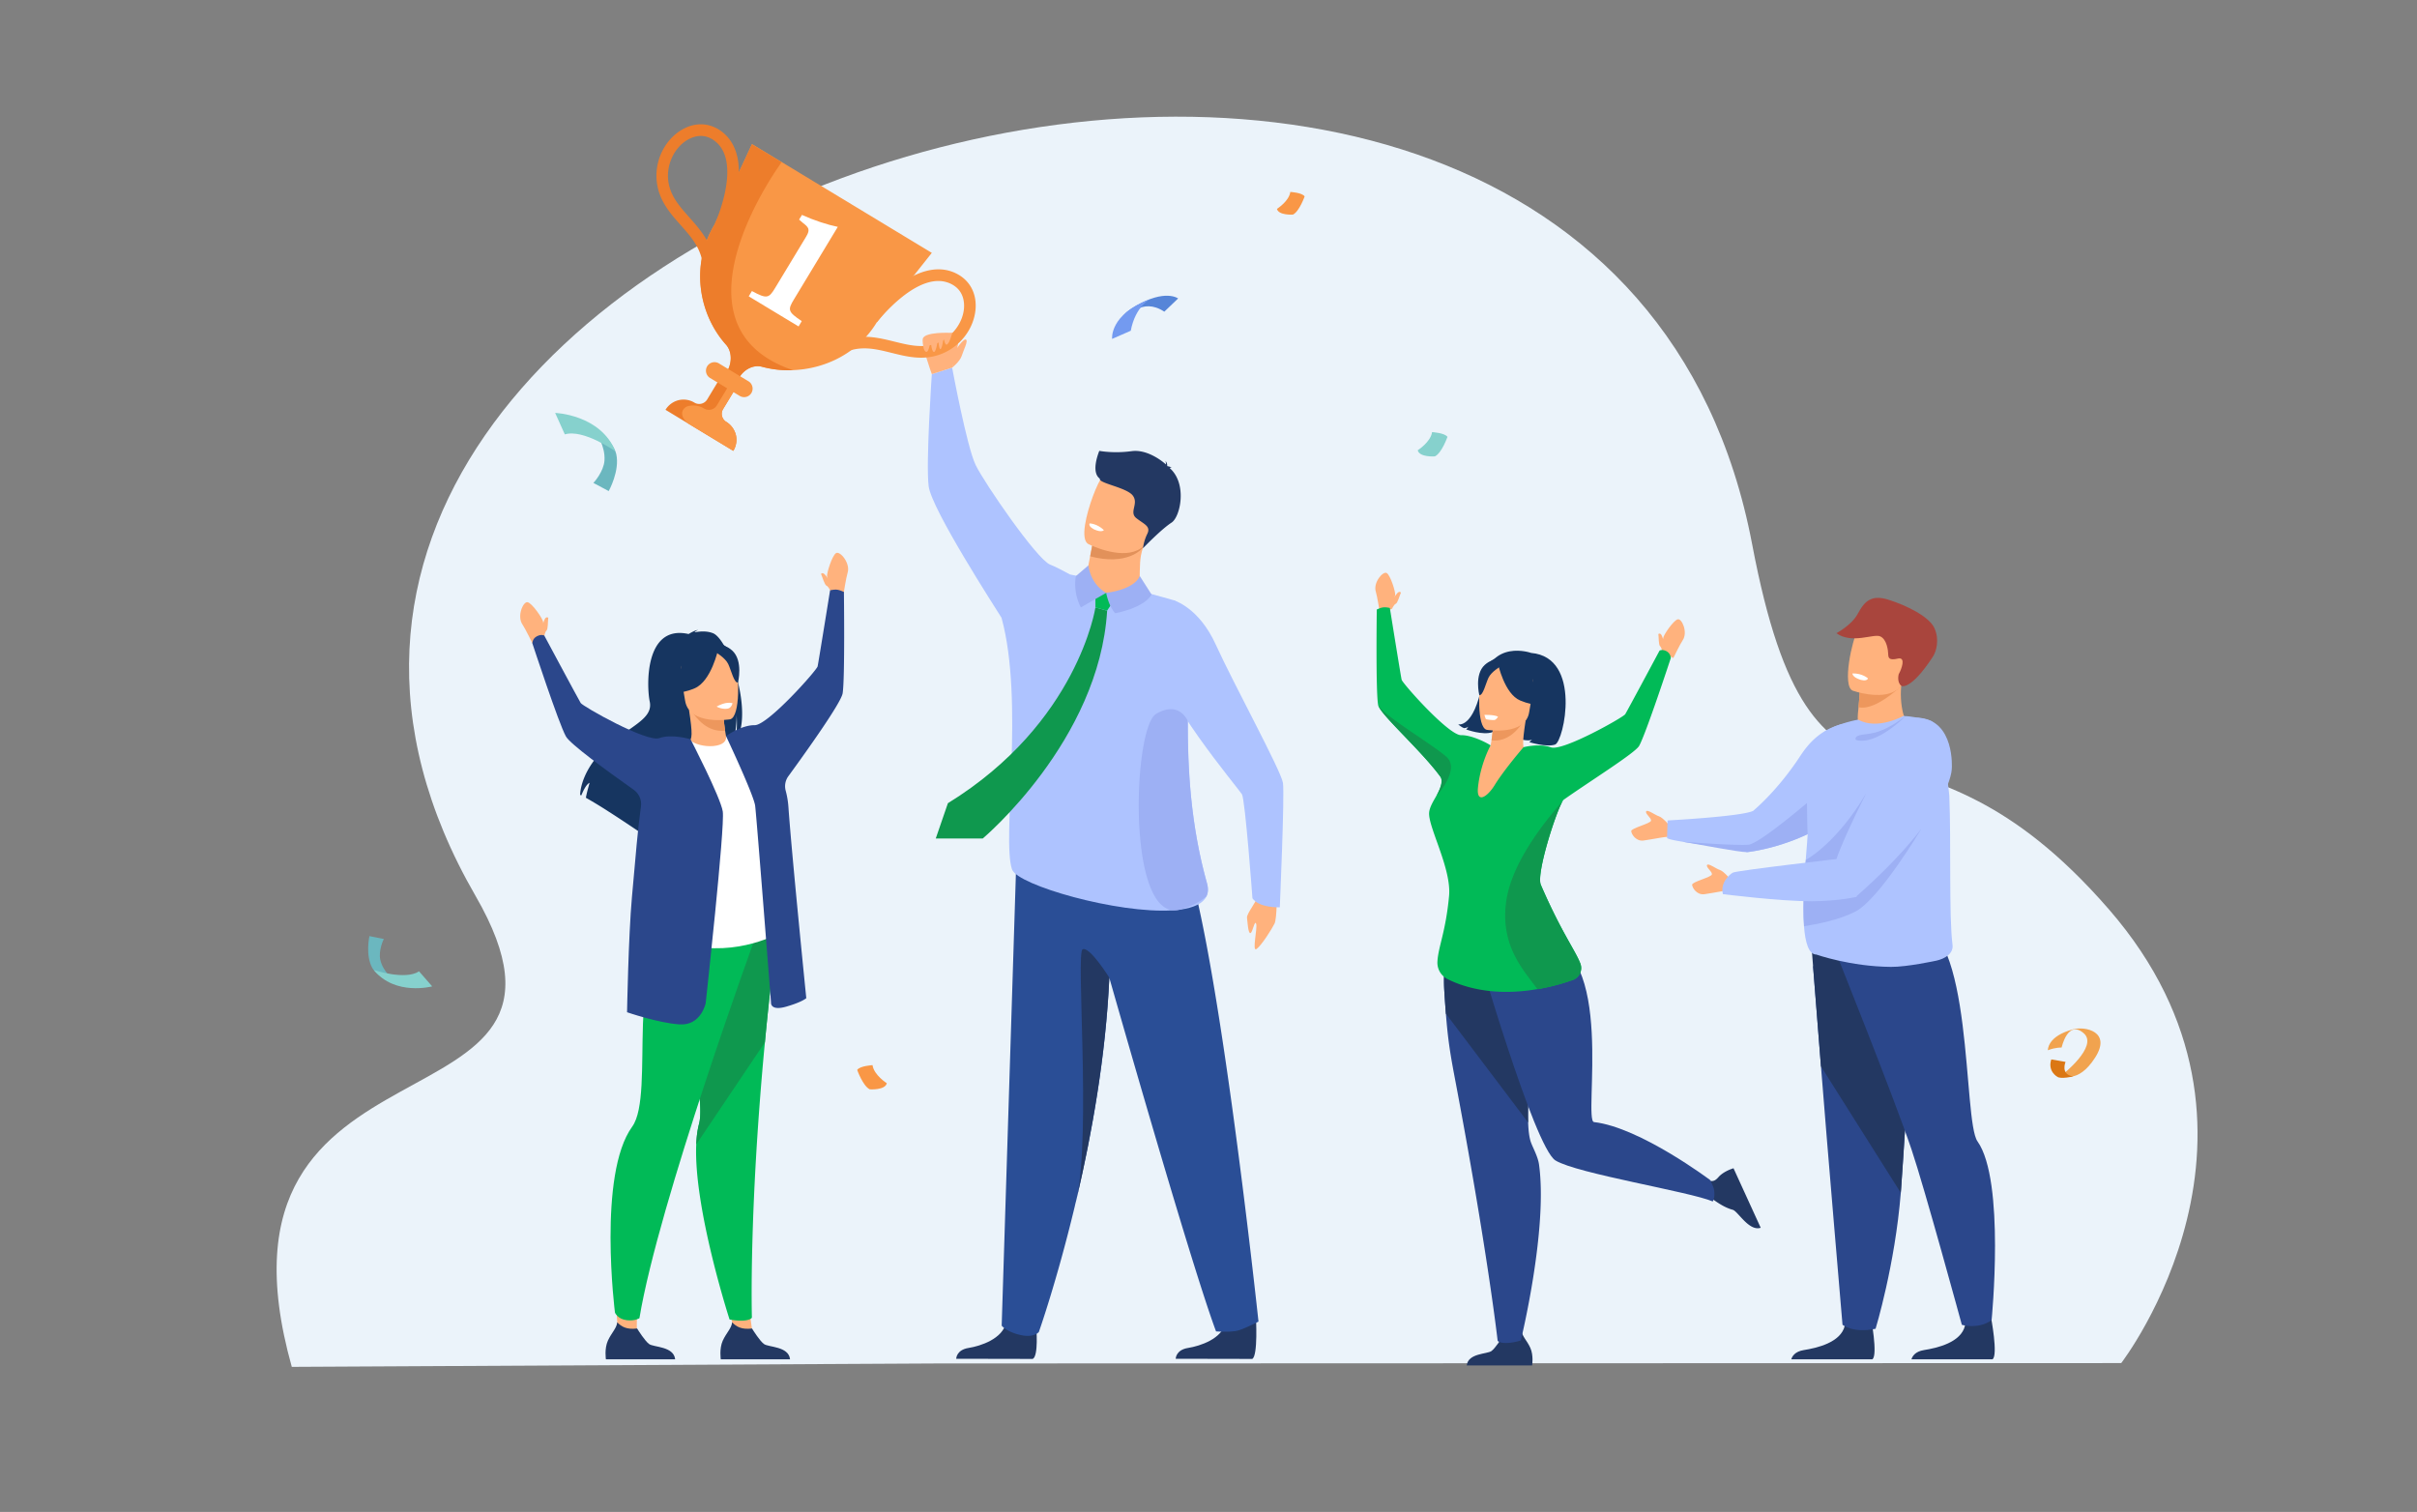 <svg width="219" height="137" fill="none" xmlns="http://www.w3.org/2000/svg"><rect width="100%" height="100%" fill="#808080" stroke="none"/><path d="M26.437 123.855l58.323-.308 15.549-.007h5.153l15.576-.007 71.162-.021s16.274-21.084-1.109-41.106c-18.027-20.763-26.793-3.857-32.33-33.08C144.813-24.234 6.919 18.578 43.088 81.18c13.01 22.544-25.65 10.563-16.65 42.676z" fill="#EBF3FA"/><path d="M93.896 120.307s.219 2.568-.322 2.829l-6.933-.014s0-.801 1.116-.98c1.115-.178 3.073-.828 3.401-2.281.336-1.452 2.738.446 2.738.446zm19.901-.994s.205 3.555-.335 3.823l-6.933-.014s0-.802 1.115-.98c1.116-.178 3.073-.828 3.402-2.281.328-1.452 2.751-.548 2.751-.548z" fill="#233862"/><path d="M114.03 119.752s-1.376.712-1.964.835c-.657.144-1.882.055-1.882.055-2.362-6.329-9.671-32.05-9.671-32.05-.314 7.11-1.601 14.206-2.936 19.912a9.281 9.281 0 01-.11.452 8.71 8.71 0 00-.095.411c0 .007 0 .014-.007.021-1.615 6.726-3.237 11.309-3.237 11.309s-.417.527-1.588.288c-1.334-.281-1.779-.863-1.779-.863l1.348-42.868s11.573-6.26 14.721-.91c3.141 5.35 7.2 43.408 7.2 43.408z" fill="#2A4E96"/><path d="M109.363 80.042c-1.499-5.37-1.745-10.466-1.739-14.693.014-6.007.555-10.24-1.252-10.953 0 0-5.585-1.624-9.424-2.343-.609-.335-1.293-.692-1.807-.897-1.211-.493-5.94-7.378-6.74-9.022-.801-1.65-2.13-8.822-2.13-8.822l-1.84.589s-.554 8.055-.287 10.158c.266 2.103 6.118 11.132 6.604 11.92 2.087 7.623 0 20.035.951 22.803.493 1.425 9.581 4.035 14.557 3.706.246-.014.486-.041.711-.069 1.177-.164 2.033-.54 2.348-1.198.157-.33.178-.713.048-1.179z" fill="#AEC3FF"/><path d="M86.272 33.312s1.04-3.028.28-3.117c-.76-.09-2.675-.076-2.908.431-.233.514.787 3.275.787 3.275l1.84-.59z" fill="#FFB27D"/><path d="M66.445 40.853l-6.146-3.72a1.939 1.939 0 011.177-.87 1.9 1.9 0 011.444.22c.397.24.917.11 1.157-.288l1.663-2.753 1.437.87-1.663 2.753a.81.81 0 00-.096.637.857.857 0 00.384.521c.451.274.746.706.869 1.178.116.48.048 1-.226 1.452z" fill="#ED7D2B"/><path d="M66.445 40.853l-4.086-2.472c-.944-.788-.486-1.466-.007-1.583a1.9 1.9 0 011.445.22.844.844 0 001.156-.288l1.663-2.754.568.343-1.663 2.753a.81.81 0 00-.096.637.858.858 0 00.384.52c.451.275.746.706.869 1.18.11.472.04.992-.233 1.444z" fill="#F99746"/><path d="M84.43 22.913l-4.975 6.275c-1.731 2.863-4.722 4.233-7.582 4.35a9.38 9.38 0 01-2.827-.309c-.739-.198-1.588.199-2.053.966l-.096.165c-.287.48-.534.876-.534.876l-1.047-.637s.247-.404.534-.883c.513-.85.486-1.884-.075-2.507-2.396-2.679-3.292-7.118-1.006-10.906l3.367-7.247 16.295 9.857z" fill="#F99746"/><path d="M63.619 25.4c.404-2.35-.733-3.63-1.93-4.987-.965-1.082-1.958-2.206-2.17-3.877-.24-1.85.623-3.74 2.142-4.706 1.157-.733 2.43-.754 3.504-.069 1.52.98 2.088 2.87 1.636 5.48a15.341 15.341 0 01-1.081 3.508l-.958-.446c.027-.054 2.655-5.836-.171-7.651-.979-.63-1.903-.226-2.375.068-1.164.733-1.848 2.247-1.663 3.679.17 1.35 1.02 2.302 1.916 3.308 1.252 1.412 2.676 3.014 2.183 5.87L63.62 25.4z" fill="#ED7D2B"/><path d="M75.48 32.579c1.888-1.453 3.551-1.042 5.31-.603 1.41.35 2.86.712 4.435.123 1.752-.65 3.018-2.288 3.168-4.082.11-1.364-.465-2.508-1.567-3.138-1.574-.897-3.51-.514-5.605 1.096a15.563 15.563 0 00-2.6 2.583l.835.643c.04-.047 3.928-5.062 6.85-3.404 1.006.575 1.081 1.582 1.04 2.137-.11 1.37-1.129 2.679-2.484 3.179-1.273.472-2.512.164-3.819-.158-1.834-.452-3.914-.973-6.207.788l.643.836z" fill="#F99746"/><path d="M71.865 33.544a9.38 9.38 0 01-2.826-.308c-.74-.198-1.588.199-2.053.966l-.096.165c-.37.191-.644.424-.773.732l-.808-.486s.246-.404.534-.884c.513-.849.486-1.883-.076-2.507-2.395-2.678-3.291-7.117-1.005-10.905l3.367-7.247 2.696 1.63c0-.014-10.936 14.817 1.04 18.845z" fill="#ED7D2B"/><path d="M67.02 35.873l-2.683-1.623a.777.777 0 01-.26-1.062.776.776 0 011.061-.26l2.683 1.623c.363.22.479.7.26 1.062a.77.77 0 01-1.06.26z" fill="#F99746"/><path d="M67.841 26.852l.288-.48c1.361.74 1.54.651 2.1-.273l2.82-4.665c.397-.658.199-.85-.294-1.233l-.35-.302.26-.425c1.062.487 2.328.898 3.245 1.083l-3.97 6.569c-.574.952-.568 1.116.705 1.973l-.287.48-4.517-2.727z" fill="#fff"/><path d="M83.644 30.626s-.096 1.042.233 1.24c.335.199.451-1.24.451-1.24s.02 1.179.274 1.26c.253.083.41-1.355.41-1.355s.028 1.143.2 1.102c.17-.04.293-1.102.293-1.102s.076.828.315.678c.233-.151.459-1.035.459-1.035l-2.635.452zm2.628 2.686s.711-.562.869-1.07c.157-.513.616-1.369.376-1.472-.246-.102-.965 1-.965 1l-.28 1.542zm12.346 17.919l-.09.466s-.417 1.432 1.335 2c1.752.569 3.224.829 3.395-.301.014-.904-.014-2.309.116-3.035.048-.267.123-.548.233-.856l-3.456-.754-1.054-.034-.48 2.514z" fill="#FFB27D"/><path d="M99.104 48.71l-.322 1.7c3.285.87 4.722-.597 4.832-.905l-3.456-.754-1.054-.04z" fill="#E2915A"/><path d="M104.12 48.8c-1.019 2.068-3.818 1.205-4.996.726-.335-.138-.533-.24-.533-.24-.356-.213-.404-.884-.281-1.706.246-1.637 1.143-3.884 1.58-4.398.651-.78 1.678-1.534 4.319-.04 2.642 1.493 1.218 3-.089 5.657z" fill="#FFB27D"/><path d="M99.603 40.853s1.273.254 2.929.028c1.342-.185 2.69.815 3.107 1.205a.847.847 0 00-.034-.328s.178.219.151.445c.02.02.027.034.02.04 0 0 .26.028.404.145 0 0-.11-.048-.171.014-.007.006-.014.013-.021.013 1.615 1.425.958 4.425.165 4.939-.952.617-2.587 2.322-2.587 2.322s.054-.623.39-1.308c.335-.685-.288-.863-.986-1.411s.219-1.288-.315-2.035c-.533-.753-3.155-1.13-2.997-1.548-.856-.61-.082-2.425-.055-2.52z" fill="#233862"/><path d="M100.021 48.032s-.171.254-.856-.048c0 0-.575-.253-.438-.555 0 0 .65-.006 1.294.603z" fill="#fff"/><path d="M99.254 55.04S97.68 65.513 85.888 72.78l-1.102 3.2h4.257s10.56-8.865 11.272-20.64l-1.06-.301z" fill="#0F984E"/><path d="M99.254 55.04v-1.59l1.944.555-.89 1.336-1.054-.301z" fill="#01BA57"/><path d="M98.618 51.231l-1.136.973s-.315 1.356.451 2.836l2.293-1.316s-1.355-.65-1.608-2.493zm1.608 2.493s.226 1.234.822 1.843c0 0 2.58-.452 3.298-1.692l-1.081-1.692c.007 0-.253 1.158-3.039 1.541z" fill="#9DB0F4"/><path d="M115.699 80.871s.007 2.343-.212 2.809c-.219.465-1.184 1.986-1.629 2.308-.444.322.096-1.877-.041-2.281-.136-.404-.308.795-.52.843-.205.047-.26-1.007-.308-1.391-.048-.384.876-1.432 1.157-2.281.274-.85 1.553-.007 1.553-.007z" fill="#FFB27D"/><path d="M106.344 54.396s2.272.616 3.812 4.007c1.615 3.555 5.934 11.453 6.091 12.542.158 1.09-.287 11.269-.287 11.269s-1.889.075-2.478-.822c0 0-.657-8.933-.951-9.42-.294-.485-7.733-9.363-7.104-11.617.63-2.26.917-5.96.917-5.96z" fill="#AEC3FF"/><path d="M109.315 81.214c-.562.486-1.321.904-2.348 1.198a1.725 1.725 0 01-.711.069c-4.155-.432-3.518-16.598-1.506-17.79 2.121-1.26 2.874.651 2.874.651-.013 4.22.233 9.323 1.739 14.693.13.473.109.857-.048 1.179z" fill="#9DB0F4"/><path d="M97.372 109.367c.027-.123.062-.26.096-.411-.034.137-.069.274-.096.411zm.205-.863c1.273-6.028-.096-22.174.513-22.482.63-.315 2.423 2.569 2.423 2.569-.322 7.117-1.608 14.207-2.936 19.913z" fill="#233862"/><path d="M66.472 120.807l-.37-2.638 1.54-1.294.487 3.5-1.657.432z" fill="#FFB27D"/><path d="M71.585 123.17h-6.276s-.15-.959.178-1.685c.315-.699.801-1.131.849-1.665.397.411.89.678 1.8.555.11.178.718 1.144 1.088 1.411.404.302 2.238.192 2.361 1.384z" fill="#233862"/><path d="M70.326 85.118a318.51 318.51 0 00-1.02 9.33c-1.465 15.481-1.177 24.941-1.177 24.941s-.103.28-1.013.28a5.424 5.424 0 01-1.013-.109s-3.271-10.111-3.018-15.858c.027-.692.11-1.322.253-1.863.787-2.946-2.902-14.2 1.109-18.385 4.01-4.193 6.063.15 5.879 1.664z" fill="#01BA57"/><path d="M70.326 85.118a318.51 318.51 0 00-1.02 9.33l-6.221 9.254c.027-.692.11-1.322.253-1.863.787-2.946-2.902-14.2 1.109-18.385 4.01-4.193 6.063.15 5.879 1.664z" fill="#0F984E"/><path d="M75.267 53.58s-.15-.753-.322-1.328c-.075-.254.452-1.932.815-2.137.362-.206 1.314.924 1.04 1.787-.137.446-.363 1.891-.363 1.891l-1.17-.212z" fill="#FFB27D"/><path d="M75.267 53.58s-.199-.438-.376-.506c-.178-.069-.37-.788-.5-1.069 0 0 .123-.185.349.055.137.144.438.575.438.575l.089.946zM49.35 56.122c-.041.082-.09.22-.137.356v-.11c0-.267-.993-1.712-1.403-1.8-.41-.09-.986 1.266-.473 2.013.26.384.904 1.706.904 1.706l1.06-.548s.062-.48.213-.596c.15-.124.123-.863.164-1.172-.014 0-.192-.143-.328.151zm6.59 63.897c-.09-.85-.11-3.076-.11-3.076s2.273-.726 2.184-.226c-.411 2.452-.302 3.665-.302 3.665l-.917.548-.855-.911z" fill="#FFB27D"/><path d="M68.43 84.96s-8.767 24.051-10.492 34.483c0 0-.397.274-1.143.185-.848-.102-1.074-.691-1.074-.691s-1.588-12.502 1.56-16.845c2.163-2.98-.93-16.083 4.107-17.131 5.03-1.049 7.042 0 7.042 0z" fill="#01BA57"/><path d="M66.87 61.828c0-.007 0-.007 0 0 0-.014-.007-.02-.007-.034-.048-.212-.11-.418-.164-.63a15.166 15.166 0 00-.637-1.768 9.507 9.507 0 00-.479-.945c-.335-.569-.684-.966-1-1.082-.574-.22-1.21-.158-1.648-.069.095-.137.314-.212.314-.212-.28 0-.855.363-.855.363-4.038-.904-3.798 4.816-3.525 6.11.274 1.295-1.026 1.925-2.86 3.254-3.498 2.528-3.443 5.213-3.443 5.213a.595.595 0 01.103.048c.144-.35.438-1.007.753-1.144-.007.034-.26.883-.336 1.356a40.72 40.72 0 012.074 1.26c1.075.685 2.252 1.48 3.203 2.117-.048-.26-.09-.63-.02-.843l.3.939.041.123c.603.411 1.082.74 1.328.904.028.014.048.035.069.048l.11.076c-.083-.329.273-1.192.861-2.281a29.107 29.107 0 011.02-1.72 25.468 25.468 0 01.746-1.137c.472-.692.965-1.383 1.458-2.014.712-.918 1.41-1.719 1.998-2.24.02-.04.034-.082.055-.123a4.3 4.3 0 00.219-.692c.014-.075.034-.144.048-.219.144-.767.15-1.534.144-1.712.047.74.027 1.301-.02 1.726-.015.096-.021.178-.035.26a5.908 5.908 0 01-.103.452c.096-.116.178-.246.253-.39.048-.096.096-.192.13-.295.445-1.212.315-3.014-.095-4.699z" fill="#163560"/><path d="M66.117 67.616c.014.007-1.13.836-2.101.72-.91-.11-1.656-1.165-1.643-1.165.363-.13.39-.658.055-2.85l.171.007 2.909.137s.068.898.192 1.74c.102.699.24 1.363.417 1.411z" fill="#FFB27D"/><path d="M65.507 64.465s.069.898.192 1.74c-1.588.192-2.635-1.13-3.1-1.877l2.908.137z" fill="#ED975D"/><path d="M62.263 64.061s-1.02-1.185-1.389-2.274c-.26-.78-.294-3.802 2.744-3.816 0 0 .877-.04 1.773.384.712.343 1.786 1.144 1.122 3.884l-.143.911-4.107.911z" fill="#163560"/><path d="M70.688 84.502s-3.784 2.246-8.527 1.096c-.055-.014-3.908-.63-3.908-.63.069-.179.561-3.165.63-3.33.842-2.178 2.381-13.987 3.668-14.57.328.356 1.266.603 2.074.535.924-.083 1.232-.48 1.156-.911 1.027.486 1.814.931 1.814.931.93 1.404 3.093 16.879 3.093 16.879z" fill="#fff"/><path d="M66.15 65.178s-3.73.616-4.078-1.713c-.35-2.329-1.068-3.822 1.3-4.315 2.368-.493 2.964.329 3.272 1.075.307.754.472 4.734-.493 4.953z" fill="#FFB27D"/><path d="M65.07 58.842s-.616 2.883-2.129 3.527c-1.512.637-2.252.315-2.252.315s1.061-1.137 1.061-2.85c0 .008 2.355-2.178 3.32-.992z" fill="#163560"/><path d="M64.85 59.102s.856.493 1.13 1.062c.274.568.54 1.774.89 1.678 0 0 .492-1.973-.528-2.898-1.088-.972-1.491.158-1.491.158z" fill="#163560"/><path d="M76.465 53.636c-.15-.055-.377-.179-.664-.206-.26-.02-.589.062-.589.062s-1.054 6.548-1.129 6.89c-.075.35-4.51 5.344-5.708 5.33-1.081-.02-2.36.815-2.594.98 0 0 2.512 5.322 2.642 6.322.137 1.09 1.437 17.838 1.437 17.838s-.075.78 1.376.363c1.458-.418 1.82-.768 1.82-.768s-1.334-13.186-1.615-17.282a7.904 7.904 0 00-.253-1.528 1.533 1.533 0 01.253-1.315c1.841-2.528 4.743-6.617 4.907-7.487.22-1.302.117-9.2.117-9.2z" fill="#2B478B"/><path d="M61.175 123.17H54.9s-.15-.959.178-1.685c.314-.699.8-1.131.848-1.665.397.411.89.678 1.8.555.11.178.719 1.144 1.088 1.411.404.302 2.231.192 2.361 1.384z" fill="#233862"/><path d="M65.487 73.521c-.212-1.302-2.916-6.535-2.916-6.535s-1.71-.514-2.833-.103c-1.122.411-6.94-2.877-7.124-3.185-.185-.301-3.299-6.11-3.299-6.11s-.26-.15-.67.068c-.411.213-.411.63-.411.63s2.402 7.316 3.045 8.447c.383.685 3.627 3.055 6.146 4.836.479.342.732.918.65 1.5-.335 2.5-.424 3.911-.815 8.2-.321 3.561-.444 10.453-.444 10.453s2.813.972 4.756 1.102c1.944.13 2.368-1.918 2.368-1.918s1.766-16.042 1.547-17.385z" fill="#2B478B"/><path d="M64.933 64.027s.451.267.985.185c.37-.055.452-.493.452-.493s-.253-.083-.664 0a3.008 3.008 0 00-.773.308z" fill="#fff"/><path d="M137.566 63.54s1.157 1.912-1.02 3.117c0 0 1.677.603 2.259.377 0 0-.144.15-.254.206 0 0 1.575.5 2.355.226.787-.274 2.47-7.898-2.17-8.302 0 0-3.661-1.316-4.434 2.78-.774 4.097-2.184 3.693-2.184 3.693s.343.287.534.342c0 0 .301-.02.397-.144 0 0-.116.206-.205.26 0 0 1.485.562 2.395.247.91-.315 2.313-1.918 2.327-2.801z" fill="#163560"/><path d="M132.898 123.725h5.927s.144-.904-.164-1.589c-.294-.658-.76-1.062-.801-1.569-.376.39-.842.637-1.697.52-.103.172-.678 1.083-1.027 1.336-.39.281-2.114.185-2.238 1.302z" fill="#233862"/><path d="M137.799 121.464s-.506.165-1.033.213c-.931.082-1.068-.192-1.068-.192s-.924-8.261-3.928-24.058c-.431-2.28-.602-3.54-.76-5.569a112.26 112.26 0 01-.144-2.075c-.136-2.13.185-5.713 1.78-6.651.725-.432 1.711-.309 3.045.74.103.082.212.17.322.266 3.887 3.37 2.293 13.036 2.45 17.584.027.754.103 1.37.253 1.788.199.541.63 1.295.732 2.007.815 5.885-1.649 15.947-1.649 15.947z" fill="#2B478B"/><path d="M138.463 101.716l-7.453-9.864a112.26 112.26 0 01-.144-2.076c-.136-2.13.185-5.713 1.78-6.651l3.045.74c.103.082.213.17.322.267 3.887 3.363 2.293 13.035 2.45 17.584zm21.072 9.535l-2.464-5.391s-.883.246-1.376.815c-.472.541-.814.445-1.895-.301.403.63.458 1 .711 1.829.199.027 1.328 1.116 2.485 1.418.465.116 1.471 1.986 2.539 1.63z" fill="#233862"/><path d="M133.686 85.495s5.311 18.467 7.254 19.659c1.944 1.192 12.169 2.823 14.249 3.713 0 0 .253-.363.103-1.137-.035-.171-.329-.795-.329-.795s-6.351-4.781-10.532-5.26c-1.041-.117 2.114-15.975-4.9-16.612-6.392-.575-5.845.432-5.845.432z" fill="#2B478B"/><path d="M126.11 55.19s.144-.712.301-1.253c.068-.24-.424-1.822-.767-2.014-.342-.192-1.238.87-.985 1.685.13.418.342 1.788.342 1.788l1.109-.206z" fill="#FFB27D"/><path d="M126.11 55.19s.184-.41.356-.479c.171-.069.349-.74.472-1.014 0 0-.117-.178-.329.048-.13.137-.41.541-.41.541l-.089.904zm24.459 2.398c.035.075.089.212.13.336v-.103c0-.254.938-1.617 1.321-1.706.384-.082.931 1.192.445 1.904-.246.364-.848 1.61-.848 1.61l-1-.514s-.054-.452-.198-.561c-.144-.117-.116-.815-.158-1.103.007-.007.172-.144.308.137zm-15.823 10.843c-.013.007 1.068.788 1.985.679.862-.103 1.56-1.096 1.554-1.103-.343-.124-.37-.617-.055-2.692l-.164.007-2.745.13s-.061.85-.178 1.637c-.102.671-.232 1.294-.397 1.343z" fill="#FFB27D"/><path d="M135.321 65.452s-.061.85-.177 1.637c1.498.178 2.484-1.062 2.922-1.767l-2.745.13z" fill="#ED975D"/><path d="M138.381 65.075s.965-1.117 1.307-2.144c.246-.733.281-3.59-2.587-3.603 0 0-.828-.041-1.67.363-.671.322-1.683 1.082-1.061 3.665l.13.863 3.881.856z" fill="#163560"/><path d="M131.311 84.782s2.689 1.7 7.172.61c.055-.014 2.546-.41 2.546-.41-.062-.172-2.683-4.508-2.744-4.666-.794-2.055 1.047-11.857-.172-12.405-.307.336-1.197.569-1.95.5-.876-.075-1.163-.452-1.095-.863-.965.459-1.711.883-1.711.883-.883 1.33-2.046 16.352-2.046 16.352zm3.401-18.652s3.518.582 3.847-1.617c.328-2.199 1.006-3.603-1.225-4.069-2.231-.465-2.793.309-3.087 1.014-.287.706-.445 4.46.465 4.672z" fill="#FFB27D"/><path d="M135.732 60.15s.582 2.726 2.005 3.322c1.424.603 2.129.301 2.129.301s-.999-1.075-1.006-2.685c.007.007-2.218-2.055-3.128-.938z" fill="#163560"/><path d="M135.944 60.396s-.807.466-1.067 1c-.26.535-.507 1.672-.842 1.583 0 0-.465-1.863.5-2.733 1.026-.918 1.409.15 1.409.15z" fill="#163560"/><path d="M151.39 59.622s-2.265 6.905-2.874 7.967c-.363.644-4.448 3.192-6.823 4.87a.385.385 0 00-.089.11c-.596.918-2.43 6.59-1.992 7.603 1.848 4.282 3.121 5.933 3.58 7.131a1.142 1.142 0 01-.685 1.487 19.16 19.16 0 01-3.983.952c-3.648.466-6.111-.39-7.371-1.028a1.66 1.66 0 01-.91-1.582c.075-1.356.753-2.692 1.054-5.946.233-2.473-1.896-6.227-1.807-7.542.035-.52.445-1.144.664-1.548.39-.712.609-1.356.349-1.72-1.738-2.383-5.482-5.67-5.632-6.493-.226-1.206-.123-8.658-.123-8.658.143-.048.356-.172.629-.192.247-.02.555.055.555.055s.992 6.178 1.067 6.5c.076.33 4.257 5.042 5.386 5.028 1.02-.02 2.457.767 2.676.925 0 0-.917 1.623-1.143 3.809-.157 1.534.863.849 1.506-.2.869-1.417 2.621-3.445 2.621-3.445s1.424-.37 2.484.014c1.061.384 6.55-2.72 6.728-3 .178-.288 3.114-5.768 3.114-5.768s.246-.144.636.062c.383.219.383.61.383.61z" fill="#01BA57"/><path d="M135.732 64.938s-.15.301-.356.308c-.205.007-.718-.04-.752-.096-.035-.055-.124-.37-.124-.37s.856-.034 1.232.158z" fill="#fff"/><path d="M142.514 88.803c-.76.274-1.882.61-3.203.836-1.259-1.733-3.388-3.918-2.84-7.94.568-4.15 4.647-8.52 5.133-9.123-.596.918-2.43 6.59-1.992 7.603 1.848 4.281 3.121 5.932 3.579 7.131a1.147 1.147 0 01-.677 1.493zm-12.346-16.7c.39-.712.609-1.356.349-1.72-1.738-2.383-5.481-5.671-5.632-6.493.37.89 4.907 3.555 6.187 4.7 1.252 1.143-.856 3.458-.904 3.513z" fill="#0F984E"/><path d="M54.011 39.237s.849 1.164.76 2.493c-.069.987-.945 1.987-1.006 2.028l1.389.74s1.026-1.83.684-3.357c-.11-.466-.595-1.22-.958-1.548-.404-.37-.869-.356-.869-.356z" fill="#6BB7BF"/><path d="M51.177 39.36l-.876-1.945s4.1.137 5.462 3.48c-.007.006-2.875-2.042-4.586-1.535z" fill="#86D1CD"/><path d="M35.69 88.817s-.978-.74-1.232-1.842c-.184-.822.281-1.85.322-1.891l-1.307-.26s-.39 1.74.267 2.897c.198.356.787.843 1.163 1.028.41.191.787.068.787.068z" fill="#6BB7BF"/><path d="M37.97 88.016l1.19 1.363s-3.367.897-5.29-1.487c-.007 0 2.833.96 4.1.124z" fill="#86D1CD"/><path d="M185.555 95.167s-.089-1.28 2.32-1.904c1.074-.281 3.476.219 1.957 2.575-1.581 2.46-2.991 1.569-2.991 1.569s3.299-2.582 1.978-3.767c-1.458-1.302-2.019 1.28-2.019 1.28s-.588-.02-1.245.247z" fill="#F1A34F"/><path d="M186.403 97.564s-.896-.486-.54-1.568l1.293.226s-.5 1.171.719 1.315c0-.007-1.171.274-1.472.027z" fill="#DB7714"/><path d="M102.095 28.811s1.341-1.939 3.401-.569l1.252-1.198s-1.17-.89-3.873.705c-1.766 1.048-.78 1.062-.78 1.062z" fill="#5685D8"/><path d="M100.767 30.709s-.267-2.22 3.449-3.61c0 0-1.341.65-1.759 2.87l-1.69.74z" fill="#739AF0"/><path d="M115.7 18.927s1.102-.692 1.212-1.535c0 0 1.067.055 1.3.404 0 0-.493 1.39-1.068 1.651.007 0-1.293.082-1.444-.52zM80.352 98.154s-1.17-.74-1.294-1.638c0 0-1.143.062-1.39.432 0 0 .528 1.48 1.144 1.76 0 0 1.39.096 1.54-.554z" fill="#F99746"/><path d="M128.457 40.799s1.177-.747 1.3-1.644c0 0 1.143.061 1.396.431 0 0-.527 1.487-1.143 1.767-.007.007-1.403.096-1.553-.554z" fill="#86D1CD"/><path d="M151.363 74.912s-.678-.83-1.048-.946c-.362-.116-1.074-.664-1.163-.438-.089.226.479.575.445.836-.028.26-1.807.67-1.793.945.013.274.417.931 1.095.856.677-.075 2.395-.486 2.751-.308.349.185-.287-.945-.287-.945z" fill="#FFB27D"/><path d="M169.683 70.89a14.55 14.55 0 01-3.388 3.254c-3.839 2.672-8 3.07-8 3.07-.999-.323-4.058-.651-5.872-.946-.787-.13-1.341-.247-1.375-.35l.048-1.575s6.645-.35 7.747-.863c1.738-1.493 3.271-3.439 4.263-4.96.842-1.28 1.786-2.226 3.347-2.78 2.251-.809 6.351.965 3.23 5.15z" fill="#AEC3FF"/><path d="M166.638 73.151l-.336.993c-3.839 2.672-8 3.07-8 3.07-.801 0-4.058-.651-5.872-.946.069.007 4.928.383 6.002.274 1.081-.11 6.118-4.48 6.118-4.48l2.088 1.09z" fill="#9DB0F4"/><path d="M162.306 123.17h7.343c.527-.356-.143-3.85-.143-3.85s-2.006-.76-2.348.788c-.349 1.548-2.553 2.041-3.723 2.226-.801.13-1.054.569-1.129.836zm10.888 0h7.344c.527-.356-.144-3.85-.144-3.85s-2.005-.76-2.347.788c-.349 1.548-2.553 2.041-3.723 2.226-.801.13-1.054.569-1.13.836z" fill="#233862"/><path d="M164.277 87.55s.328 4.124.718 9.076c.527 6.734 1.951 23.413 1.951 23.413s.93.795 2.997.363c0 0 1.759-5.754 2.286-12.33.007-.109.014-.219.027-.322.486-6.685 1.253-20.776 1.253-20.776l-9.232.576z" fill="#2B478B"/><path d="M164.167 86.125s.445 5.549.828 10.501l7.227 11.453c.007-.109.014-.219.027-.322.486-6.685 1.253-20.776 1.253-20.776l-9.335-.856z" fill="#233862"/><path d="M166.275 86.125s5.242 13.063 6.919 18.016c1.191 3.527 4.565 15.905 4.565 15.905s1.465.445 2.696-.418c0 0 1.253-12.645-1.279-16.207-1.342-1.89-.336-19.66-5.777-19.81-5.447-.15-7.124 2.514-7.124 2.514z" fill="#2B478B"/><path d="M168.616 66.87c.801.424 1.581.445 2.258.301.623-.13 1.15-.404 1.533-.644.39-.246.616-.466.616-.466l-.075-.116c-.24-.404-.951-1.863-.637-4.2.007-.026-.225.015-.574.097-1.041.246-3.135.842-3.224.87h-.007s-.027.493-.109 1.377l-.021.24c-.013.102-.02.212-.034.328-.096.911.274 2.213.274 2.213z" fill="#FFB27D"/><path d="M168.396 64.082c1.554.356 3.874-1.939 3.874-1.939a2.583 2.583 0 00-.534-.301c-1.04.246-3.134.842-3.223.87h-.007s-.021.486-.11 1.37z" fill="#ED975D"/><path d="M167.87 62.582s.636.226 1.451.335c1.191.158 2.758.069 3.251-1.377.828-2.425 1.888-3.884-.555-4.877-1.307-.527-2.142-.561-2.71-.356-.493.178-.78.52-1.006.87-.465.753-1.417 4.98-.431 5.405z" fill="#FFB27D"/><path d="M166.391 57.376c1.41 1.013 3.367.02 3.97.287.609.267.718 1.288.725 1.61.014.322.055.596.876.404.137-.034.233-.02.301.02.342.206-.096 1.186-.226 1.398 0 0-.191.706.233 1.048.048.041.876.404 2.868-2.644.314-.48.609-1.555.13-2.596-.486-1.041-2.498-2.041-4.209-2.576-.644-.198-1.116-.191-1.485-.054-.623.226-.952.815-1.28 1.404-.554.986-1.903 1.699-1.903 1.699z" fill="#A9453D"/><path d="M175.473 87.043s-.684.15-1.547.294c-.841.144-1.861.281-2.586.275-3.682-.028-6.762-1.117-6.762-1.117-.691 0-1.006-1.076-1.122-2.569-.076-1.014-.062-2.22-.007-3.425l.061-1.157c.048-.76.103-1.487.158-2.124.048-.603.096-1.13.116-1.541 0 0-.096-2.87-.062-5.391.028-1.808 1.041-3.46 1.301-3.727.739-.78 2.874-1.274 3.298-1.342.035-.007.048-.007.048-.007 1.759.986 4.12-.35 4.12-.35.055.008.103.021.158.035.171-.034 1.95.226 2.361.452 1.02.555 1.615 6.74 1.615 6.74.171 4.2-.041 10.92.287 13.488.124.836-.698 1.295-1.437 1.466z" fill="#AEC3FF"/><path d="M172.647 64.897s-2.614 2.699-4.489 2.15c0 0-.247-.362.595-.479.842-.123 1.752-.075 3.894-1.671z" fill="#9DB0F4"/><path d="M167.849 61.02s-.048.315.678.561c0 0 .616.213.725-.11 0 0-.486-.465-1.403-.451z" fill="#fff"/><path d="M174.084 75.11s-3.798 6.364-5.954 7.48c-1.458.76-3.497 1.158-4.668 1.336-.075-1.014-.061-2.22-.006-3.425 1.546-.185 3.894-.486 3.894-.486l6.734-4.905z" fill="#9DB0F4"/><path d="M169.074 71.918l-2.026 7.316s-2.381.15-3.531.11c.048-.76.048-.781.103-1.425 0 0 2.737-1.432 5.454-6z" fill="#9DB0F4"/><path d="M156.879 79.775s-.678-.829-1.047-.945c-.363-.117-1.075-.665-1.164-.439-.089.226.479.576.445.836-.027.26-1.807.671-1.793.945.014.274.418.932 1.095.857.678-.076 2.395-.487 2.751-.309.349.178-.287-.945-.287-.945z" fill="#FFB27D"/><path d="M176.849 69.623s.116 3.877-8.705 11.652l-1.773-3.178c-.328-.192 5.701-13.166 7.432-13.063 3.354.199 3.046 4.59 3.046 4.59z" fill="#AEC3FF"/><path d="M167.425 77.72s-10.04 1.15-10.409 1.35c-.37.198-1.17.98-.903 1.952 0 0 5.194.65 8.055.644 2.463-.014 4.058-.404 4.058-.404l-.801-3.542z" fill="#AEC3FF"/></svg>